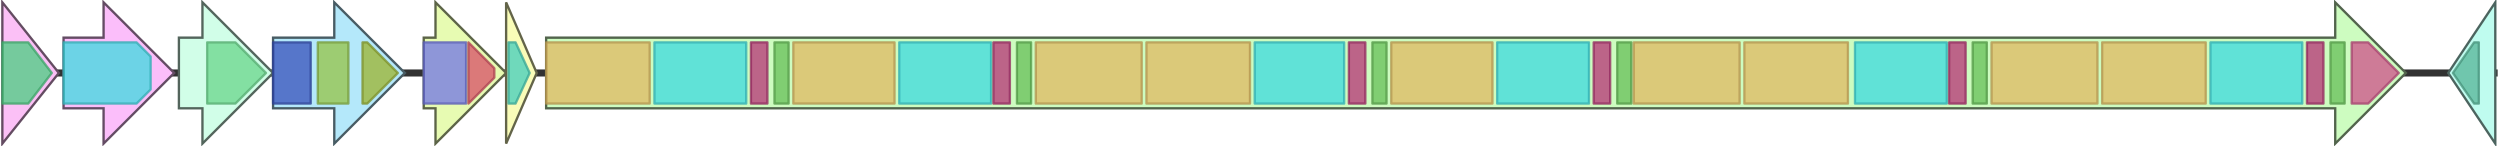 <svg version="1.1" baseProfile="full" xmlns="http://www.w3.org/2000/svg" width="1062" height="62">
	<line x1="1" y1="31" x2="1061" y2="31" style="stroke:rgb(50,50,50); stroke-width:3 "/>
	<g>
		<title>fusG</title>
		<polygon class="fusG" points="1,16 1,16 1,1 25,31 1,61 1,46 1,46" fill="rgb(251,192,246)" fill-opacity="1.0" stroke="rgb(100,76,98)" stroke-width="1" />
		<g>
			<title>PF13561</title>
			<polygon class="PF13561" points="1,18 12,18 22,31 12,44 1,44" stroke-linejoin="round" width="23" height="26" fill="rgb(73,205,127)" stroke="rgb(58,164,101)" stroke-width="1" opacity="0.75" />
		</g>
	</g>
	<g>
		<title>fusF</title>
		<polygon class="fusF" points="27,16 44,16 44,1 74,31 44,61 44,46 27,46" fill="rgb(251,190,250)" fill-opacity="1.0" stroke="rgb(100,76,100)" stroke-width="1" />
		<g>
			<title>PF00501</title>
			<polygon class="PF00501" points="27,18 58,18 64,24 64,38 58,44 27,44" stroke-linejoin="round" width="37" height="26" fill="rgb(60,217,223)" stroke="rgb(48,173,178)" stroke-width="1" opacity="0.75" />
		</g>
	</g>
	<g>
		<title>fusE</title>
		<polygon class="fusE" points="76,16 86,16 86,1 116,31 86,61 86,46 76,46" fill="rgb(209,254,232)" fill-opacity="1.0" stroke="rgb(83,101,92)" stroke-width="1" />
		<g>
			<title>PF00171</title>
			<polygon class="PF00171" points="88,18 100,18 113,31 113,31 100,44 88,44" stroke-linejoin="round" width="25" height="26" fill="rgb(105,213,139)" stroke="rgb(84,170,111)" stroke-width="1" opacity="0.75" />
		</g>
	</g>
	<g>
		<title>fusD</title>
		<polygon class="fusD" points="116,16 142,16 142,1 172,31 142,61 142,46 116,46" fill="rgb(180,232,250)" fill-opacity="1.0" stroke="rgb(72,92,100)" stroke-width="1" />
		<g>
			<title>PF02776</title>
			<rect class="PF02776" x="116" y="18" stroke-linejoin="round" width="16" height="26" fill="rgb(55,81,185)" stroke="rgb(44,64,148)" stroke-width="1" opacity="0.75" />
		</g>
		<g>
			<title>PF00205</title>
			<rect class="PF00205" x="135" y="18" stroke-linejoin="round" width="13" height="26" fill="rgb(149,194,69)" stroke="rgb(119,155,55)" stroke-width="1" opacity="0.75" />
		</g>
		<g>
			<title>PF02775</title>
			<polygon class="PF02775" points="154,18 156,18 169,31 169,31 156,44 154,44" stroke-linejoin="round" width="15" height="26" fill="rgb(156,179,45)" stroke="rgb(124,143,36)" stroke-width="1" opacity="0.75" />
		</g>
	</g>
	<g>
		<title>fusC</title>
		<polygon class="fusC" points="180,16 185,16 185,1 215,31 185,61 185,46 180,46" fill="rgb(231,251,178)" fill-opacity="1.0" stroke="rgb(92,100,71)" stroke-width="1" />
		<g>
			<title>PF00109</title>
			<rect class="PF00109" x="180" y="18" stroke-linejoin="round" width="18" height="26" fill="rgb(112,116,228)" stroke="rgb(89,92,182)" stroke-width="1" opacity="0.75" />
		</g>
		<g>
			<title>PF02801</title>
			<polygon class="PF02801" points="199,18 199,18 210,29 210,33 199,44 199,44" stroke-linejoin="round" width="11" height="26" fill="rgb(215,78,102)" stroke="rgb(172,62,81)" stroke-width="1" opacity="0.75" />
		</g>
	</g>
	<g>
		<title>fusB</title>
		<polygon class="fusB" points="215,16 215,16 215,1 228,31 215,61 215,46 215,46" fill="rgb(249,252,184)" fill-opacity="1.0" stroke="rgb(99,100,73)" stroke-width="1" />
		<g>
			<title>PF07977</title>
			<polygon class="PF07977" points="216,18 219,18 225,31 219,44 216,44" stroke-linejoin="round" width="11" height="26" fill="rgb(66,205,188)" stroke="rgb(52,164,150)" stroke-width="1" opacity="0.75" />
		</g>
	</g>
	<g>
		<title>fusA</title>
		<polygon class="fusA" points="232,16 992,16 992,1 1022,31 992,61 992,46 232,46" fill="rgb(205,252,192)" fill-opacity="1.0" stroke="rgb(82,100,76)" stroke-width="1" />
		<g>
			<title>PF00668</title>
			<rect class="PF00668" x="232" y="18" stroke-linejoin="round" width="44" height="26" fill="rgb(224,184,98)" stroke="rgb(179,147,78)" stroke-width="1" opacity="0.75" />
		</g>
		<g>
			<title>PF00501</title>
			<rect class="PF00501" x="278" y="18" stroke-linejoin="round" width="39" height="26" fill="rgb(60,217,223)" stroke="rgb(48,173,178)" stroke-width="1" opacity="0.75" />
		</g>
		<g>
			<title>PF13193</title>
			<rect class="PF13193" x="319" y="18" stroke-linejoin="round" width="7" height="26" fill="rgb(182,50,118)" stroke="rgb(145,39,94)" stroke-width="1" opacity="0.75" />
		</g>
		<g>
			<title>PF00550</title>
			<rect class="PF00550" x="329" y="18" stroke-linejoin="round" width="6" height="26" fill="rgb(103,191,88)" stroke="rgb(82,152,70)" stroke-width="1" opacity="0.75" />
		</g>
		<g>
			<title>PF00668</title>
			<rect class="PF00668" x="337" y="18" stroke-linejoin="round" width="43" height="26" fill="rgb(224,184,98)" stroke="rgb(179,147,78)" stroke-width="1" opacity="0.75" />
		</g>
		<g>
			<title>PF00501</title>
			<rect class="PF00501" x="382" y="18" stroke-linejoin="round" width="39" height="26" fill="rgb(60,217,223)" stroke="rgb(48,173,178)" stroke-width="1" opacity="0.75" />
		</g>
		<g>
			<title>PF13193</title>
			<rect class="PF13193" x="422" y="18" stroke-linejoin="round" width="7" height="26" fill="rgb(182,50,118)" stroke="rgb(145,39,94)" stroke-width="1" opacity="0.75" />
		</g>
		<g>
			<title>PF00550</title>
			<rect class="PF00550" x="432" y="18" stroke-linejoin="round" width="6" height="26" fill="rgb(103,191,88)" stroke="rgb(82,152,70)" stroke-width="1" opacity="0.75" />
		</g>
		<g>
			<title>PF00668</title>
			<rect class="PF00668" x="440" y="18" stroke-linejoin="round" width="45" height="26" fill="rgb(224,184,98)" stroke="rgb(179,147,78)" stroke-width="1" opacity="0.75" />
		</g>
		<g>
			<title>PF00668</title>
			<rect class="PF00668" x="487" y="18" stroke-linejoin="round" width="44" height="26" fill="rgb(224,184,98)" stroke="rgb(179,147,78)" stroke-width="1" opacity="0.75" />
		</g>
		<g>
			<title>PF00501</title>
			<rect class="PF00501" x="533" y="18" stroke-linejoin="round" width="38" height="26" fill="rgb(60,217,223)" stroke="rgb(48,173,178)" stroke-width="1" opacity="0.75" />
		</g>
		<g>
			<title>PF13193</title>
			<rect class="PF13193" x="573" y="18" stroke-linejoin="round" width="7" height="26" fill="rgb(182,50,118)" stroke="rgb(145,39,94)" stroke-width="1" opacity="0.75" />
		</g>
		<g>
			<title>PF00550</title>
			<rect class="PF00550" x="583" y="18" stroke-linejoin="round" width="6" height="26" fill="rgb(103,191,88)" stroke="rgb(82,152,70)" stroke-width="1" opacity="0.75" />
		</g>
		<g>
			<title>PF00668</title>
			<rect class="PF00668" x="591" y="18" stroke-linejoin="round" width="43" height="26" fill="rgb(224,184,98)" stroke="rgb(179,147,78)" stroke-width="1" opacity="0.75" />
		</g>
		<g>
			<title>PF00501</title>
			<rect class="PF00501" x="636" y="18" stroke-linejoin="round" width="39" height="26" fill="rgb(60,217,223)" stroke="rgb(48,173,178)" stroke-width="1" opacity="0.75" />
		</g>
		<g>
			<title>PF13193</title>
			<rect class="PF13193" x="677" y="18" stroke-linejoin="round" width="7" height="26" fill="rgb(182,50,118)" stroke="rgb(145,39,94)" stroke-width="1" opacity="0.75" />
		</g>
		<g>
			<title>PF00550</title>
			<rect class="PF00550" x="687" y="18" stroke-linejoin="round" width="6" height="26" fill="rgb(103,191,88)" stroke="rgb(82,152,70)" stroke-width="1" opacity="0.75" />
		</g>
		<g>
			<title>PF00668</title>
			<rect class="PF00668" x="694" y="18" stroke-linejoin="round" width="45" height="26" fill="rgb(224,184,98)" stroke="rgb(179,147,78)" stroke-width="1" opacity="0.75" />
		</g>
		<g>
			<title>PF00668</title>
			<rect class="PF00668" x="741" y="18" stroke-linejoin="round" width="44" height="26" fill="rgb(224,184,98)" stroke="rgb(179,147,78)" stroke-width="1" opacity="0.75" />
		</g>
		<g>
			<title>PF00501</title>
			<rect class="PF00501" x="788" y="18" stroke-linejoin="round" width="39" height="26" fill="rgb(60,217,223)" stroke="rgb(48,173,178)" stroke-width="1" opacity="0.75" />
		</g>
		<g>
			<title>PF13193</title>
			<rect class="PF13193" x="828" y="18" stroke-linejoin="round" width="7" height="26" fill="rgb(182,50,118)" stroke="rgb(145,39,94)" stroke-width="1" opacity="0.75" />
		</g>
		<g>
			<title>PF00550</title>
			<rect class="PF00550" x="838" y="18" stroke-linejoin="round" width="6" height="26" fill="rgb(103,191,88)" stroke="rgb(82,152,70)" stroke-width="1" opacity="0.75" />
		</g>
		<g>
			<title>PF00668</title>
			<rect class="PF00668" x="846" y="18" stroke-linejoin="round" width="45" height="26" fill="rgb(224,184,98)" stroke="rgb(179,147,78)" stroke-width="1" opacity="0.75" />
		</g>
		<g>
			<title>PF00668</title>
			<rect class="PF00668" x="893" y="18" stroke-linejoin="round" width="44" height="26" fill="rgb(224,184,98)" stroke="rgb(179,147,78)" stroke-width="1" opacity="0.75" />
		</g>
		<g>
			<title>PF00501</title>
			<rect class="PF00501" x="939" y="18" stroke-linejoin="round" width="39" height="26" fill="rgb(60,217,223)" stroke="rgb(48,173,178)" stroke-width="1" opacity="0.75" />
		</g>
		<g>
			<title>PF13193</title>
			<rect class="PF13193" x="980" y="18" stroke-linejoin="round" width="7" height="26" fill="rgb(182,50,118)" stroke="rgb(145,39,94)" stroke-width="1" opacity="0.75" />
		</g>
		<g>
			<title>PF00550</title>
			<rect class="PF00550" x="990" y="18" stroke-linejoin="round" width="6" height="26" fill="rgb(103,191,88)" stroke="rgb(82,152,70)" stroke-width="1" opacity="0.75" />
		</g>
		<g>
			<title>PF00975</title>
			<polygon class="PF00975" points="999,18 1006,18 1019,31 1019,31 1006,44 999,44" stroke-linejoin="round" width="20" height="26" fill="rgb(207,80,138)" stroke="rgb(165,63,110)" stroke-width="1" opacity="0.75" />
		</g>
	</g>
	<g>
		<title>fusTE</title>
		<polygon class="fusTE" points="1060,16 1060,16 1060,1 1040,31 1060,61 1060,46 1060,46" fill="rgb(191,252,239)" fill-opacity="1.0" stroke="rgb(76,100,95)" stroke-width="1" />
		<g>
			<title>PF00561</title>
			<polygon class="PF00561" points="1042,31 1051,18 1053,18 1053,44 1051,44" stroke-linejoin="round" width="12" height="26" fill="rgb(86,180,151)" stroke="rgb(68,144,120)" stroke-width="1" opacity="0.75" />
		</g>
	</g>
</svg>
